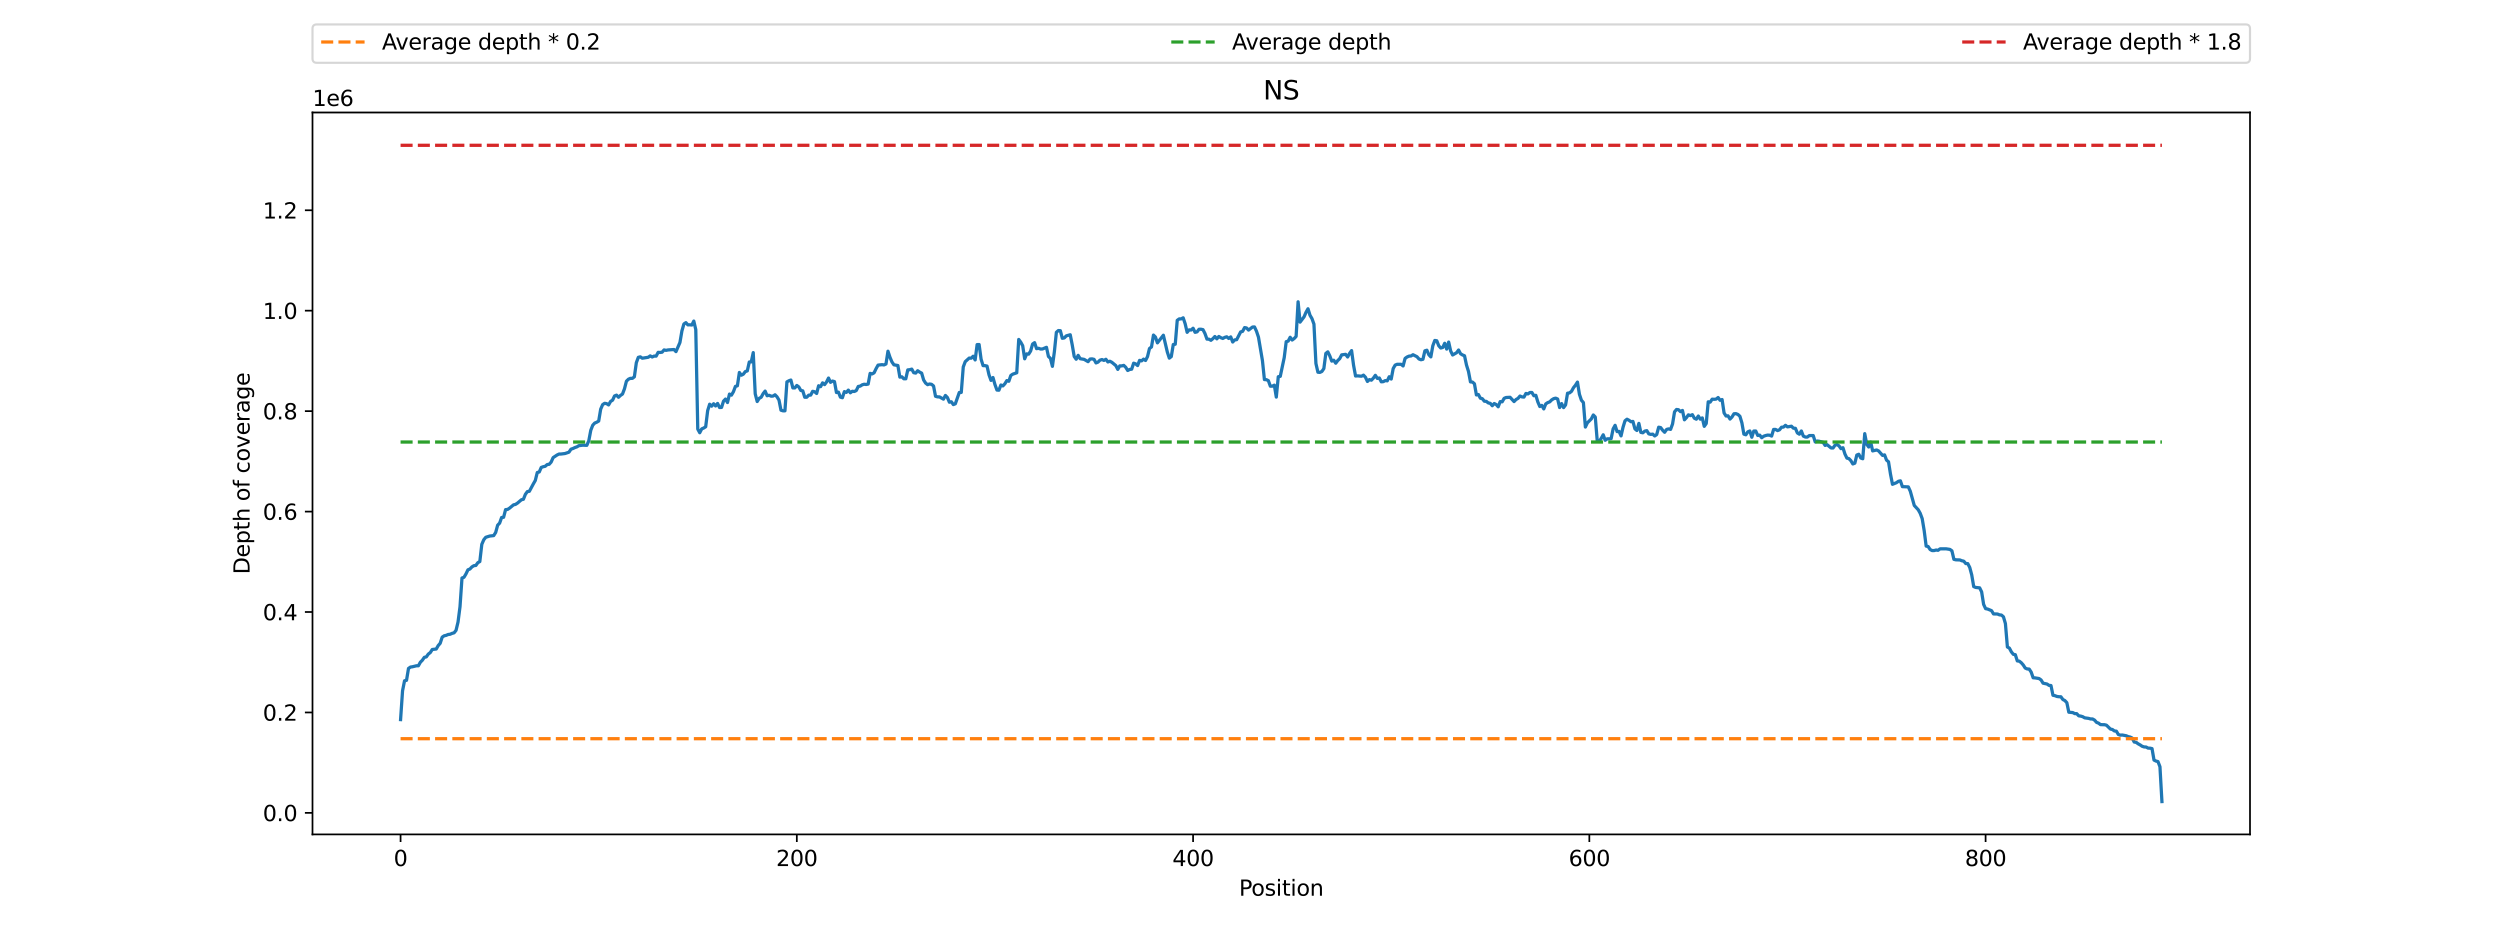<?xml version="1.0" encoding="utf-8" standalone="no"?>
<!DOCTYPE svg PUBLIC "-//W3C//DTD SVG 1.1//EN"
  "http://www.w3.org/Graphics/SVG/1.1/DTD/svg11.dtd">
<svg xmlns:xlink="http://www.w3.org/1999/xlink" width="1152pt" height="432pt" viewBox="0 0 1152 432" xmlns="http://www.w3.org/2000/svg" version="1.1">
 <defs>
  <style type="text/css">*{stroke-linejoin: round; stroke-linecap: butt}</style>
 </defs>
 <g id="figure_1">
  <g id="patch_1">
   <path d="M 0 432 
L 1152 432 
L 1152 0 
L 0 0 
z
" style="fill: #ffffff"/>
  </g>
  <g id="axes_1">
   <g id="patch_2">
    <path d="M 144 384.48 
L 1036.8 384.48 
L 1036.8 51.84 
L 144 51.84 
z
" style="fill: #ffffff"/>
   </g>
   <g id="matplotlib.axis_1">
    <g id="xtick_1">
     <g id="line2d_1">
      <defs>
       <path id="mb77f6db422" d="M 0 0 
L 0 3.5 
" style="stroke: #000000; stroke-width: 0.8"/>
      </defs>
      <g>
       <use xlink:href="#mb77f6db422" x="184.582" y="384.48" style="stroke: #000000; stroke-width: 0.8"/>
      </g>
     </g>
     <g id="text_1">
      <!-- 0 -->
      <g transform="translate(181.401 399.078)scale(0.1 -0.1)">
       <defs>
        <path id="DejaVuSans-30" d="M 2034 4250 
Q 1547 4250 1301 3770 
Q 1056 3291 1056 2328 
Q 1056 1369 1301 889 
Q 1547 409 2034 409 
Q 2525 409 2770 889 
Q 3016 1369 3016 2328 
Q 3016 3291 2770 3770 
Q 2525 4250 2034 4250 
z
M 2034 4750 
Q 2819 4750 3233 4129 
Q 3647 3509 3647 2328 
Q 3647 1150 3233 529 
Q 2819 -91 2034 -91 
Q 1250 -91 836 529 
Q 422 1150 422 2328 
Q 422 3509 836 4129 
Q 1250 4750 2034 4750 
z
" transform="scale(0.016)"/>
       </defs>
       <use xlink:href="#DejaVuSans-30"/>
      </g>
     </g>
    </g>
    <g id="xtick_2">
     <g id="line2d_2">
      <g>
       <use xlink:href="#mb77f6db422" x="367.177" y="384.48" style="stroke: #000000; stroke-width: 0.8"/>
      </g>
     </g>
     <g id="text_2">
      <!-- 200 -->
      <g transform="translate(357.633 399.078)scale(0.1 -0.1)">
       <defs>
        <path id="DejaVuSans-32" d="M 1228 531 
L 3431 531 
L 3431 0 
L 469 0 
L 469 531 
Q 828 903 1448 1529 
Q 2069 2156 2228 2338 
Q 2531 2678 2651 2914 
Q 2772 3150 2772 3378 
Q 2772 3750 2511 3984 
Q 2250 4219 1831 4219 
Q 1534 4219 1204 4116 
Q 875 4013 500 3803 
L 500 4441 
Q 881 4594 1212 4672 
Q 1544 4750 1819 4750 
Q 2544 4750 2975 4387 
Q 3406 4025 3406 3419 
Q 3406 3131 3298 2873 
Q 3191 2616 2906 2266 
Q 2828 2175 2409 1742 
Q 1991 1309 1228 531 
z
" transform="scale(0.016)"/>
       </defs>
       <use xlink:href="#DejaVuSans-32"/>
       <use xlink:href="#DejaVuSans-30" x="63.623"/>
       <use xlink:href="#DejaVuSans-30" x="127.246"/>
      </g>
     </g>
    </g>
    <g id="xtick_3">
     <g id="line2d_3">
      <g>
       <use xlink:href="#mb77f6db422" x="549.773" y="384.48" style="stroke: #000000; stroke-width: 0.8"/>
      </g>
     </g>
     <g id="text_3">
      <!-- 400 -->
      <g transform="translate(540.229 399.078)scale(0.1 -0.1)">
       <defs>
        <path id="DejaVuSans-34" d="M 2419 4116 
L 825 1625 
L 2419 1625 
L 2419 4116 
z
M 2253 4666 
L 3047 4666 
L 3047 1625 
L 3713 1625 
L 3713 1100 
L 3047 1100 
L 3047 0 
L 2419 0 
L 2419 1100 
L 313 1100 
L 313 1709 
L 2253 4666 
z
" transform="scale(0.016)"/>
       </defs>
       <use xlink:href="#DejaVuSans-34"/>
       <use xlink:href="#DejaVuSans-30" x="63.623"/>
       <use xlink:href="#DejaVuSans-30" x="127.246"/>
      </g>
     </g>
    </g>
    <g id="xtick_4">
     <g id="line2d_4">
      <g>
       <use xlink:href="#mb77f6db422" x="732.368" y="384.48" style="stroke: #000000; stroke-width: 0.8"/>
      </g>
     </g>
     <g id="text_4">
      <!-- 600 -->
      <g transform="translate(722.824 399.078)scale(0.1 -0.1)">
       <defs>
        <path id="DejaVuSans-36" d="M 2113 2584 
Q 1688 2584 1439 2293 
Q 1191 2003 1191 1497 
Q 1191 994 1439 701 
Q 1688 409 2113 409 
Q 2538 409 2786 701 
Q 3034 994 3034 1497 
Q 3034 2003 2786 2293 
Q 2538 2584 2113 2584 
z
M 3366 4563 
L 3366 3988 
Q 3128 4100 2886 4159 
Q 2644 4219 2406 4219 
Q 1781 4219 1451 3797 
Q 1122 3375 1075 2522 
Q 1259 2794 1537 2939 
Q 1816 3084 2150 3084 
Q 2853 3084 3261 2657 
Q 3669 2231 3669 1497 
Q 3669 778 3244 343 
Q 2819 -91 2113 -91 
Q 1303 -91 875 529 
Q 447 1150 447 2328 
Q 447 3434 972 4092 
Q 1497 4750 2381 4750 
Q 2619 4750 2861 4703 
Q 3103 4656 3366 4563 
z
" transform="scale(0.016)"/>
       </defs>
       <use xlink:href="#DejaVuSans-36"/>
       <use xlink:href="#DejaVuSans-30" x="63.623"/>
       <use xlink:href="#DejaVuSans-30" x="127.246"/>
      </g>
     </g>
    </g>
    <g id="xtick_5">
     <g id="line2d_5">
      <g>
       <use xlink:href="#mb77f6db422" x="914.963" y="384.48" style="stroke: #000000; stroke-width: 0.8"/>
      </g>
     </g>
     <g id="text_5">
      <!-- 800 -->
      <g transform="translate(905.419 399.078)scale(0.1 -0.1)">
       <defs>
        <path id="DejaVuSans-38" d="M 2034 2216 
Q 1584 2216 1326 1975 
Q 1069 1734 1069 1313 
Q 1069 891 1326 650 
Q 1584 409 2034 409 
Q 2484 409 2743 651 
Q 3003 894 3003 1313 
Q 3003 1734 2745 1975 
Q 2488 2216 2034 2216 
z
M 1403 2484 
Q 997 2584 770 2862 
Q 544 3141 544 3541 
Q 544 4100 942 4425 
Q 1341 4750 2034 4750 
Q 2731 4750 3128 4425 
Q 3525 4100 3525 3541 
Q 3525 3141 3298 2862 
Q 3072 2584 2669 2484 
Q 3125 2378 3379 2068 
Q 3634 1759 3634 1313 
Q 3634 634 3220 271 
Q 2806 -91 2034 -91 
Q 1263 -91 848 271 
Q 434 634 434 1313 
Q 434 1759 690 2068 
Q 947 2378 1403 2484 
z
M 1172 3481 
Q 1172 3119 1398 2916 
Q 1625 2713 2034 2713 
Q 2441 2713 2670 2916 
Q 2900 3119 2900 3481 
Q 2900 3844 2670 4047 
Q 2441 4250 2034 4250 
Q 1625 4250 1398 4047 
Q 1172 3844 1172 3481 
z
" transform="scale(0.016)"/>
       </defs>
       <use xlink:href="#DejaVuSans-38"/>
       <use xlink:href="#DejaVuSans-30" x="63.623"/>
       <use xlink:href="#DejaVuSans-30" x="127.246"/>
      </g>
     </g>
    </g>
    <g id="text_6">
     <!-- Position -->
     <g transform="translate(570.936 412.757)scale(0.1 -0.1)">
      <defs>
       <path id="DejaVuSans-50" d="M 1259 4147 
L 1259 2394 
L 2053 2394 
Q 2494 2394 2734 2622 
Q 2975 2850 2975 3272 
Q 2975 3691 2734 3919 
Q 2494 4147 2053 4147 
L 1259 4147 
z
M 628 4666 
L 2053 4666 
Q 2838 4666 3239 4311 
Q 3641 3956 3641 3272 
Q 3641 2581 3239 2228 
Q 2838 1875 2053 1875 
L 1259 1875 
L 1259 0 
L 628 0 
L 628 4666 
z
" transform="scale(0.016)"/>
       <path id="DejaVuSans-6f" d="M 1959 3097 
Q 1497 3097 1228 2736 
Q 959 2375 959 1747 
Q 959 1119 1226 758 
Q 1494 397 1959 397 
Q 2419 397 2687 759 
Q 2956 1122 2956 1747 
Q 2956 2369 2687 2733 
Q 2419 3097 1959 3097 
z
M 1959 3584 
Q 2709 3584 3137 3096 
Q 3566 2609 3566 1747 
Q 3566 888 3137 398 
Q 2709 -91 1959 -91 
Q 1206 -91 779 398 
Q 353 888 353 1747 
Q 353 2609 779 3096 
Q 1206 3584 1959 3584 
z
" transform="scale(0.016)"/>
       <path id="DejaVuSans-73" d="M 2834 3397 
L 2834 2853 
Q 2591 2978 2328 3040 
Q 2066 3103 1784 3103 
Q 1356 3103 1142 2972 
Q 928 2841 928 2578 
Q 928 2378 1081 2264 
Q 1234 2150 1697 2047 
L 1894 2003 
Q 2506 1872 2764 1633 
Q 3022 1394 3022 966 
Q 3022 478 2636 193 
Q 2250 -91 1575 -91 
Q 1294 -91 989 -36 
Q 684 19 347 128 
L 347 722 
Q 666 556 975 473 
Q 1284 391 1588 391 
Q 1994 391 2212 530 
Q 2431 669 2431 922 
Q 2431 1156 2273 1281 
Q 2116 1406 1581 1522 
L 1381 1569 
Q 847 1681 609 1914 
Q 372 2147 372 2553 
Q 372 3047 722 3315 
Q 1072 3584 1716 3584 
Q 2034 3584 2315 3537 
Q 2597 3491 2834 3397 
z
" transform="scale(0.016)"/>
       <path id="DejaVuSans-69" d="M 603 3500 
L 1178 3500 
L 1178 0 
L 603 0 
L 603 3500 
z
M 603 4863 
L 1178 4863 
L 1178 4134 
L 603 4134 
L 603 4863 
z
" transform="scale(0.016)"/>
       <path id="DejaVuSans-74" d="M 1172 4494 
L 1172 3500 
L 2356 3500 
L 2356 3053 
L 1172 3053 
L 1172 1153 
Q 1172 725 1289 603 
Q 1406 481 1766 481 
L 2356 481 
L 2356 0 
L 1766 0 
Q 1100 0 847 248 
Q 594 497 594 1153 
L 594 3053 
L 172 3053 
L 172 3500 
L 594 3500 
L 594 4494 
L 1172 4494 
z
" transform="scale(0.016)"/>
       <path id="DejaVuSans-6e" d="M 3513 2113 
L 3513 0 
L 2938 0 
L 2938 2094 
Q 2938 2591 2744 2837 
Q 2550 3084 2163 3084 
Q 1697 3084 1428 2787 
Q 1159 2491 1159 1978 
L 1159 0 
L 581 0 
L 581 3500 
L 1159 3500 
L 1159 2956 
Q 1366 3272 1645 3428 
Q 1925 3584 2291 3584 
Q 2894 3584 3203 3211 
Q 3513 2838 3513 2113 
z
" transform="scale(0.016)"/>
      </defs>
      <use xlink:href="#DejaVuSans-50"/>
      <use xlink:href="#DejaVuSans-6f" x="56.678"/>
      <use xlink:href="#DejaVuSans-73" x="117.859"/>
      <use xlink:href="#DejaVuSans-69" x="169.959"/>
      <use xlink:href="#DejaVuSans-74" x="197.742"/>
      <use xlink:href="#DejaVuSans-69" x="236.951"/>
      <use xlink:href="#DejaVuSans-6f" x="264.734"/>
      <use xlink:href="#DejaVuSans-6e" x="325.916"/>
     </g>
    </g>
   </g>
   <g id="matplotlib.axis_2">
    <g id="ytick_1">
     <g id="line2d_6">
      <defs>
       <path id="m2884c5efec" d="M 0 0 
L -3.5 0 
" style="stroke: #000000; stroke-width: 0.8"/>
      </defs>
      <g>
       <use xlink:href="#m2884c5efec" x="144" y="374.574" style="stroke: #000000; stroke-width: 0.8"/>
      </g>
     </g>
     <g id="text_7">
      <!-- 0.0 -->
      <g transform="translate(121.097 378.374)scale(0.1 -0.1)">
       <defs>
        <path id="DejaVuSans-2e" d="M 684 794 
L 1344 794 
L 1344 0 
L 684 0 
L 684 794 
z
" transform="scale(0.016)"/>
       </defs>
       <use xlink:href="#DejaVuSans-30"/>
       <use xlink:href="#DejaVuSans-2e" x="63.623"/>
       <use xlink:href="#DejaVuSans-30" x="95.41"/>
      </g>
     </g>
    </g>
    <g id="ytick_2">
     <g id="line2d_7">
      <g>
       <use xlink:href="#m2884c5efec" x="144" y="328.294" style="stroke: #000000; stroke-width: 0.8"/>
      </g>
     </g>
     <g id="text_8">
      <!-- 0.2 -->
      <g transform="translate(121.097 332.093)scale(0.1 -0.1)">
       <use xlink:href="#DejaVuSans-30"/>
       <use xlink:href="#DejaVuSans-2e" x="63.623"/>
       <use xlink:href="#DejaVuSans-32" x="95.41"/>
      </g>
     </g>
    </g>
    <g id="ytick_3">
     <g id="line2d_8">
      <g>
       <use xlink:href="#m2884c5efec" x="144" y="282.013" style="stroke: #000000; stroke-width: 0.8"/>
      </g>
     </g>
     <g id="text_9">
      <!-- 0.4 -->
      <g transform="translate(121.097 285.812)scale(0.1 -0.1)">
       <use xlink:href="#DejaVuSans-30"/>
       <use xlink:href="#DejaVuSans-2e" x="63.623"/>
       <use xlink:href="#DejaVuSans-34" x="95.41"/>
      </g>
     </g>
    </g>
    <g id="ytick_4">
     <g id="line2d_9">
      <g>
       <use xlink:href="#m2884c5efec" x="144" y="235.732" style="stroke: #000000; stroke-width: 0.8"/>
      </g>
     </g>
     <g id="text_10">
      <!-- 0.6 -->
      <g transform="translate(121.097 239.531)scale(0.1 -0.1)">
       <use xlink:href="#DejaVuSans-30"/>
       <use xlink:href="#DejaVuSans-2e" x="63.623"/>
       <use xlink:href="#DejaVuSans-36" x="95.41"/>
      </g>
     </g>
    </g>
    <g id="ytick_5">
     <g id="line2d_10">
      <g>
       <use xlink:href="#m2884c5efec" x="144" y="189.451" style="stroke: #000000; stroke-width: 0.8"/>
      </g>
     </g>
     <g id="text_11">
      <!-- 0.8 -->
      <g transform="translate(121.097 193.251)scale(0.1 -0.1)">
       <use xlink:href="#DejaVuSans-30"/>
       <use xlink:href="#DejaVuSans-2e" x="63.623"/>
       <use xlink:href="#DejaVuSans-38" x="95.41"/>
      </g>
     </g>
    </g>
    <g id="ytick_6">
     <g id="line2d_11">
      <g>
       <use xlink:href="#m2884c5efec" x="144" y="143.171" style="stroke: #000000; stroke-width: 0.8"/>
      </g>
     </g>
     <g id="text_12">
      <!-- 1.0 -->
      <g transform="translate(121.097 146.97)scale(0.1 -0.1)">
       <defs>
        <path id="DejaVuSans-31" d="M 794 531 
L 1825 531 
L 1825 4091 
L 703 3866 
L 703 4441 
L 1819 4666 
L 2450 4666 
L 2450 531 
L 3481 531 
L 3481 0 
L 794 0 
L 794 531 
z
" transform="scale(0.016)"/>
       </defs>
       <use xlink:href="#DejaVuSans-31"/>
       <use xlink:href="#DejaVuSans-2e" x="63.623"/>
       <use xlink:href="#DejaVuSans-30" x="95.41"/>
      </g>
     </g>
    </g>
    <g id="ytick_7">
     <g id="line2d_12">
      <g>
       <use xlink:href="#m2884c5efec" x="144" y="96.89" style="stroke: #000000; stroke-width: 0.8"/>
      </g>
     </g>
     <g id="text_13">
      <!-- 1.2 -->
      <g transform="translate(121.097 100.689)scale(0.1 -0.1)">
       <use xlink:href="#DejaVuSans-31"/>
       <use xlink:href="#DejaVuSans-2e" x="63.623"/>
       <use xlink:href="#DejaVuSans-32" x="95.41"/>
      </g>
     </g>
    </g>
    <g id="text_14">
     <!-- Depth of coverage -->
     <g transform="translate(115.017 264.602)rotate(-90)scale(0.1 -0.1)">
      <defs>
       <path id="DejaVuSans-44" d="M 1259 4147 
L 1259 519 
L 2022 519 
Q 2988 519 3436 956 
Q 3884 1394 3884 2338 
Q 3884 3275 3436 3711 
Q 2988 4147 2022 4147 
L 1259 4147 
z
M 628 4666 
L 1925 4666 
Q 3281 4666 3915 4102 
Q 4550 3538 4550 2338 
Q 4550 1131 3912 565 
Q 3275 0 1925 0 
L 628 0 
L 628 4666 
z
" transform="scale(0.016)"/>
       <path id="DejaVuSans-65" d="M 3597 1894 
L 3597 1613 
L 953 1613 
Q 991 1019 1311 708 
Q 1631 397 2203 397 
Q 2534 397 2845 478 
Q 3156 559 3463 722 
L 3463 178 
Q 3153 47 2828 -22 
Q 2503 -91 2169 -91 
Q 1331 -91 842 396 
Q 353 884 353 1716 
Q 353 2575 817 3079 
Q 1281 3584 2069 3584 
Q 2775 3584 3186 3129 
Q 3597 2675 3597 1894 
z
M 3022 2063 
Q 3016 2534 2758 2815 
Q 2500 3097 2075 3097 
Q 1594 3097 1305 2825 
Q 1016 2553 972 2059 
L 3022 2063 
z
" transform="scale(0.016)"/>
       <path id="DejaVuSans-70" d="M 1159 525 
L 1159 -1331 
L 581 -1331 
L 581 3500 
L 1159 3500 
L 1159 2969 
Q 1341 3281 1617 3432 
Q 1894 3584 2278 3584 
Q 2916 3584 3314 3078 
Q 3713 2572 3713 1747 
Q 3713 922 3314 415 
Q 2916 -91 2278 -91 
Q 1894 -91 1617 61 
Q 1341 213 1159 525 
z
M 3116 1747 
Q 3116 2381 2855 2742 
Q 2594 3103 2138 3103 
Q 1681 3103 1420 2742 
Q 1159 2381 1159 1747 
Q 1159 1113 1420 752 
Q 1681 391 2138 391 
Q 2594 391 2855 752 
Q 3116 1113 3116 1747 
z
" transform="scale(0.016)"/>
       <path id="DejaVuSans-68" d="M 3513 2113 
L 3513 0 
L 2938 0 
L 2938 2094 
Q 2938 2591 2744 2837 
Q 2550 3084 2163 3084 
Q 1697 3084 1428 2787 
Q 1159 2491 1159 1978 
L 1159 0 
L 581 0 
L 581 4863 
L 1159 4863 
L 1159 2956 
Q 1366 3272 1645 3428 
Q 1925 3584 2291 3584 
Q 2894 3584 3203 3211 
Q 3513 2838 3513 2113 
z
" transform="scale(0.016)"/>
       <path id="DejaVuSans-20" transform="scale(0.016)"/>
       <path id="DejaVuSans-66" d="M 2375 4863 
L 2375 4384 
L 1825 4384 
Q 1516 4384 1395 4259 
Q 1275 4134 1275 3809 
L 1275 3500 
L 2222 3500 
L 2222 3053 
L 1275 3053 
L 1275 0 
L 697 0 
L 697 3053 
L 147 3053 
L 147 3500 
L 697 3500 
L 697 3744 
Q 697 4328 969 4595 
Q 1241 4863 1831 4863 
L 2375 4863 
z
" transform="scale(0.016)"/>
       <path id="DejaVuSans-63" d="M 3122 3366 
L 3122 2828 
Q 2878 2963 2633 3030 
Q 2388 3097 2138 3097 
Q 1578 3097 1268 2742 
Q 959 2388 959 1747 
Q 959 1106 1268 751 
Q 1578 397 2138 397 
Q 2388 397 2633 464 
Q 2878 531 3122 666 
L 3122 134 
Q 2881 22 2623 -34 
Q 2366 -91 2075 -91 
Q 1284 -91 818 406 
Q 353 903 353 1747 
Q 353 2603 823 3093 
Q 1294 3584 2113 3584 
Q 2378 3584 2631 3529 
Q 2884 3475 3122 3366 
z
" transform="scale(0.016)"/>
       <path id="DejaVuSans-76" d="M 191 3500 
L 800 3500 
L 1894 563 
L 2988 3500 
L 3597 3500 
L 2284 0 
L 1503 0 
L 191 3500 
z
" transform="scale(0.016)"/>
       <path id="DejaVuSans-72" d="M 2631 2963 
Q 2534 3019 2420 3045 
Q 2306 3072 2169 3072 
Q 1681 3072 1420 2755 
Q 1159 2438 1159 1844 
L 1159 0 
L 581 0 
L 581 3500 
L 1159 3500 
L 1159 2956 
Q 1341 3275 1631 3429 
Q 1922 3584 2338 3584 
Q 2397 3584 2469 3576 
Q 2541 3569 2628 3553 
L 2631 2963 
z
" transform="scale(0.016)"/>
       <path id="DejaVuSans-61" d="M 2194 1759 
Q 1497 1759 1228 1600 
Q 959 1441 959 1056 
Q 959 750 1161 570 
Q 1363 391 1709 391 
Q 2188 391 2477 730 
Q 2766 1069 2766 1631 
L 2766 1759 
L 2194 1759 
z
M 3341 1997 
L 3341 0 
L 2766 0 
L 2766 531 
Q 2569 213 2275 61 
Q 1981 -91 1556 -91 
Q 1019 -91 701 211 
Q 384 513 384 1019 
Q 384 1609 779 1909 
Q 1175 2209 1959 2209 
L 2766 2209 
L 2766 2266 
Q 2766 2663 2505 2880 
Q 2244 3097 1772 3097 
Q 1472 3097 1187 3025 
Q 903 2953 641 2809 
L 641 3341 
Q 956 3463 1253 3523 
Q 1550 3584 1831 3584 
Q 2591 3584 2966 3190 
Q 3341 2797 3341 1997 
z
" transform="scale(0.016)"/>
       <path id="DejaVuSans-67" d="M 2906 1791 
Q 2906 2416 2648 2759 
Q 2391 3103 1925 3103 
Q 1463 3103 1205 2759 
Q 947 2416 947 1791 
Q 947 1169 1205 825 
Q 1463 481 1925 481 
Q 2391 481 2648 825 
Q 2906 1169 2906 1791 
z
M 3481 434 
Q 3481 -459 3084 -895 
Q 2688 -1331 1869 -1331 
Q 1566 -1331 1297 -1286 
Q 1028 -1241 775 -1147 
L 775 -588 
Q 1028 -725 1275 -790 
Q 1522 -856 1778 -856 
Q 2344 -856 2625 -561 
Q 2906 -266 2906 331 
L 2906 616 
Q 2728 306 2450 153 
Q 2172 0 1784 0 
Q 1141 0 747 490 
Q 353 981 353 1791 
Q 353 2603 747 3093 
Q 1141 3584 1784 3584 
Q 2172 3584 2450 3431 
Q 2728 3278 2906 2969 
L 2906 3500 
L 3481 3500 
L 3481 434 
z
" transform="scale(0.016)"/>
      </defs>
      <use xlink:href="#DejaVuSans-44"/>
      <use xlink:href="#DejaVuSans-65" x="77.002"/>
      <use xlink:href="#DejaVuSans-70" x="138.525"/>
      <use xlink:href="#DejaVuSans-74" x="202.002"/>
      <use xlink:href="#DejaVuSans-68" x="241.211"/>
      <use xlink:href="#DejaVuSans-20" x="304.59"/>
      <use xlink:href="#DejaVuSans-6f" x="336.377"/>
      <use xlink:href="#DejaVuSans-66" x="397.559"/>
      <use xlink:href="#DejaVuSans-20" x="432.764"/>
      <use xlink:href="#DejaVuSans-63" x="464.551"/>
      <use xlink:href="#DejaVuSans-6f" x="519.531"/>
      <use xlink:href="#DejaVuSans-76" x="580.713"/>
      <use xlink:href="#DejaVuSans-65" x="639.893"/>
      <use xlink:href="#DejaVuSans-72" x="701.416"/>
      <use xlink:href="#DejaVuSans-61" x="742.529"/>
      <use xlink:href="#DejaVuSans-67" x="803.809"/>
      <use xlink:href="#DejaVuSans-65" x="867.285"/>
     </g>
    </g>
    <g id="text_15">
     <!-- 1e6 -->
     <g transform="translate(144 48.84)scale(0.1 -0.1)">
      <use xlink:href="#DejaVuSans-31"/>
      <use xlink:href="#DejaVuSans-65" x="63.623"/>
      <use xlink:href="#DejaVuSans-36" x="125.146"/>
     </g>
    </g>
   </g>
   <g id="line2d_13">
    <path d="M 184.582 331.588 
L 185.495 318.319 
L 186.408 313.712 
L 187.321 313.493 
L 188.234 308.03 
L 189.147 307.38 
L 190.06 307.245 
L 191.886 306.795 
L 192.799 306.776 
L 193.712 305.147 
L 194.625 304.226 
L 195.538 302.897 
L 196.451 302.686 
L 197.363 301.403 
L 198.276 300.705 
L 199.189 299.286 
L 201.015 299.066 
L 201.928 297.485 
L 202.841 296.429 
L 203.754 293.606 
L 204.667 292.983 
L 205.58 292.776 
L 206.493 292.376 
L 207.406 292.264 
L 208.319 291.853 
L 209.232 291.608 
L 210.145 290.447 
L 211.058 286.636 
L 211.971 279.559 
L 212.884 266.346 
L 213.797 266.022 
L 214.71 264.48 
L 215.623 262.573 
L 216.536 262.207 
L 217.449 261.241 
L 218.362 260.668 
L 219.275 260.556 
L 220.188 259.277 
L 221.101 258.767 
L 222.014 250.831 
L 222.927 248.718 
L 223.84 247.585 
L 225.666 247.006 
L 227.492 246.802 
L 228.405 245.361 
L 229.318 242.001 
L 230.231 241.05 
L 231.144 238.461 
L 232.057 238.363 
L 232.97 234.829 
L 233.883 234.747 
L 234.796 234.159 
L 236.621 232.641 
L 237.534 232.426 
L 238.447 231.839 
L 240.273 230.285 
L 241.186 230.064 
L 242.099 227.777 
L 243.012 226.527 
L 243.925 226.396 
L 245.751 222.997 
L 246.664 221.399 
L 247.577 217.735 
L 248.49 217.486 
L 249.403 215.394 
L 250.316 215.064 
L 251.229 214.868 
L 252.142 214.065 
L 253.055 213.951 
L 253.968 212.929 
L 254.881 210.872 
L 256.707 209.657 
L 257.62 209.221 
L 258.533 209.213 
L 260.359 208.984 
L 262.185 208.359 
L 263.098 206.984 
L 264.011 206.674 
L 264.924 206.228 
L 265.837 205.919 
L 266.75 205.36 
L 268.576 205.139 
L 270.402 205.21 
L 271.315 203.12 
L 272.228 198.278 
L 273.141 195.932 
L 274.054 194.943 
L 274.967 194.561 
L 275.879 194.019 
L 276.792 188.554 
L 277.705 186.441 
L 278.618 185.846 
L 279.531 185.996 
L 280.444 186.591 
L 281.357 184.966 
L 282.27 184.412 
L 283.183 182.454 
L 284.096 182.083 
L 285.009 183.058 
L 285.922 182.205 
L 286.835 181.587 
L 287.748 179.182 
L 288.661 175.649 
L 289.574 174.753 
L 290.487 174.336 
L 291.4 174.356 
L 292.313 173.64 
L 293.226 167.118 
L 294.139 164.66 
L 295.052 164.432 
L 295.965 165.066 
L 298.704 164.631 
L 299.617 163.991 
L 300.53 164.497 
L 301.443 164.077 
L 302.356 164.101 
L 303.269 162.366 
L 304.182 162.412 
L 305.095 162.288 
L 306.008 161.24 
L 306.921 161.448 
L 307.834 161.249 
L 310.573 161.06 
L 311.486 162.031 
L 313.312 157.833 
L 314.225 152.484 
L 315.137 149.294 
L 316.05 148.674 
L 316.963 149.696 
L 317.876 149.664 
L 318.789 149.769 
L 319.702 147.951 
L 320.615 151.873 
L 321.528 197.725 
L 322.441 199.407 
L 323.354 197.622 
L 324.267 197.236 
L 325.18 196.645 
L 326.093 189.214 
L 327.006 186.256 
L 327.919 187.164 
L 328.832 186.051 
L 329.745 187.07 
L 330.658 185.905 
L 331.571 187.786 
L 332.484 187.732 
L 333.397 184.845 
L 334.31 183.888 
L 335.223 185.483 
L 336.136 181.6 
L 337.049 182.084 
L 337.962 180.502 
L 338.875 178.057 
L 339.788 177.769 
L 340.701 171.638 
L 341.614 172.895 
L 342.527 172.421 
L 343.44 171.216 
L 344.353 170.911 
L 345.266 166.813 
L 346.179 166.753 
L 347.092 162.488 
L 348.005 181.463 
L 348.918 185.021 
L 349.831 183.556 
L 350.744 183.059 
L 351.657 181.392 
L 352.57 180.218 
L 353.483 182.365 
L 354.396 182.138 
L 355.308 182.556 
L 356.221 182.507 
L 357.134 181.922 
L 358.047 182.851 
L 358.96 184.369 
L 359.873 189.014 
L 360.786 189.305 
L 361.699 189.299 
L 362.612 175.977 
L 363.525 175.455 
L 364.438 175.122 
L 365.351 178.744 
L 366.264 178.747 
L 367.177 177.622 
L 368.09 178.315 
L 369.003 179.914 
L 369.916 180.106 
L 370.829 183.046 
L 371.742 183.043 
L 372.655 182.099 
L 373.568 182.049 
L 374.481 180.314 
L 375.394 180.523 
L 376.307 181.31 
L 377.22 177.758 
L 378.133 178.166 
L 379.046 176.426 
L 379.959 177.237 
L 380.872 176.008 
L 381.785 174.201 
L 382.698 176.18 
L 383.611 175.59 
L 384.524 175.85 
L 385.437 180.868 
L 386.35 180.711 
L 387.263 183.001 
L 388.176 183.268 
L 389.089 180.46 
L 390.002 180.818 
L 390.915 179.766 
L 391.828 180.997 
L 392.741 180.302 
L 393.654 180.404 
L 394.566 179.971 
L 395.479 178.086 
L 396.392 177.918 
L 397.305 177.323 
L 398.218 177.057 
L 399.131 177.17 
L 400.044 176.982 
L 400.957 172.051 
L 401.87 172.299 
L 402.783 171.79 
L 403.696 169.875 
L 404.609 168.249 
L 406.435 168.032 
L 407.348 168.169 
L 408.261 167.722 
L 409.174 161.839 
L 410.087 164.603 
L 411 166.77 
L 411.913 168.098 
L 413.739 168.431 
L 414.652 173.777 
L 415.565 173.631 
L 416.478 174.534 
L 417.391 174.553 
L 418.304 170.452 
L 419.217 170.362 
L 420.13 170.084 
L 421.043 171.732 
L 421.956 171.916 
L 422.869 170.835 
L 423.782 171.466 
L 424.695 171.944 
L 425.608 175.087 
L 426.521 176.528 
L 427.434 177.253 
L 428.347 176.945 
L 429.26 177.097 
L 430.173 177.847 
L 431.086 182.604 
L 431.999 182.875 
L 432.912 182.887 
L 434.737 183.928 
L 435.65 182.23 
L 436.563 183.179 
L 437.476 185.334 
L 438.389 185.138 
L 439.302 186.432 
L 440.215 186.063 
L 442.041 180.856 
L 442.954 180.823 
L 443.867 169.102 
L 444.78 166.652 
L 446.606 165 
L 447.519 165.059 
L 448.432 164.157 
L 449.345 165.859 
L 450.258 158.795 
L 451.171 158.757 
L 452.084 165.521 
L 452.997 168.472 
L 453.91 168.494 
L 454.823 168.696 
L 455.736 172.73 
L 456.649 175.281 
L 457.562 173.965 
L 458.475 177.197 
L 459.388 179.734 
L 460.301 179.802 
L 461.214 177.417 
L 462.127 177.828 
L 463.04 176.844 
L 463.953 175.369 
L 464.866 175.68 
L 465.779 173.017 
L 466.692 172.411 
L 468.518 171.777 
L 469.431 156.421 
L 470.344 157.653 
L 471.257 159.31 
L 472.17 165.334 
L 473.082 163.078 
L 473.995 163.194 
L 474.908 161.76 
L 475.821 158.524 
L 476.734 157.904 
L 477.647 160.662 
L 478.56 160.482 
L 479.473 160.831 
L 480.386 160.809 
L 482.212 160.042 
L 483.125 164.263 
L 484.038 165.136 
L 484.951 168.809 
L 485.864 162.001 
L 486.777 153.128 
L 487.69 152.327 
L 488.603 152.373 
L 489.516 155.888 
L 490.429 155.72 
L 491.342 154.771 
L 493.168 154.257 
L 494.081 158.925 
L 494.994 164.263 
L 495.907 165.531 
L 496.82 163.747 
L 497.733 165.289 
L 499.559 165.596 
L 501.385 166.654 
L 502.298 165.448 
L 503.211 165.377 
L 504.124 165.59 
L 505.037 167.236 
L 505.95 166.869 
L 506.863 165.966 
L 507.776 165.677 
L 508.689 166.075 
L 509.602 165.561 
L 510.515 166.79 
L 511.428 166.46 
L 512.34 166.944 
L 514.166 168.458 
L 515.079 170.216 
L 515.992 168.608 
L 516.905 168.608 
L 517.818 168.369 
L 518.731 169.244 
L 519.644 170.72 
L 520.557 170.251 
L 521.47 170.114 
L 522.383 167.355 
L 523.296 167.657 
L 524.209 168.447 
L 525.122 166.058 
L 526.035 166.292 
L 526.948 165.491 
L 527.861 166.109 
L 528.774 164.313 
L 529.687 160.573 
L 530.6 159.885 
L 531.513 154.405 
L 532.426 155.313 
L 533.339 157.988 
L 536.078 154.474 
L 537.904 162.226 
L 538.817 165.026 
L 539.73 164.305 
L 540.643 158.76 
L 541.556 158.62 
L 542.469 147.616 
L 543.382 146.945 
L 544.295 146.939 
L 545.208 146.45 
L 546.121 149.188 
L 547.034 153.129 
L 547.947 152.006 
L 548.86 152.076 
L 549.773 151.253 
L 550.686 153.128 
L 551.598 152.928 
L 552.511 151.729 
L 553.424 151.71 
L 554.337 151.908 
L 555.25 153.688 
L 556.163 156.26 
L 557.076 156.293 
L 557.989 156.812 
L 558.902 156.054 
L 559.815 155.065 
L 560.728 156.136 
L 561.641 155.052 
L 562.554 155.604 
L 563.467 155.959 
L 564.38 155.456 
L 565.293 155.198 
L 566.206 155.959 
L 567.119 155.242 
L 568.032 157.603 
L 568.945 156.629 
L 569.858 156.516 
L 571.684 152.958 
L 572.597 152.676 
L 573.51 150.957 
L 574.423 151.132 
L 575.336 152.103 
L 577.162 150.689 
L 578.075 150.664 
L 578.988 152.628 
L 579.901 155.364 
L 581.727 166.149 
L 582.64 174.902 
L 583.553 174.956 
L 584.466 175.406 
L 585.379 177.955 
L 586.292 177.943 
L 587.205 177.485 
L 588.118 182.98 
L 589.031 173.598 
L 589.944 173.414 
L 591.769 164.783 
L 592.682 157.441 
L 593.595 157.187 
L 594.508 155.417 
L 595.421 156.686 
L 596.334 156.006 
L 597.247 155.043 
L 598.16 139.074 
L 599.073 148.429 
L 600.899 146.019 
L 601.812 143.894 
L 602.725 142.282 
L 603.638 145.249 
L 604.551 146.801 
L 605.464 149.358 
L 606.377 167.494 
L 607.29 171.515 
L 608.203 171.603 
L 609.116 171.175 
L 610.029 169.839 
L 610.942 162.87 
L 611.855 162.131 
L 612.768 163.998 
L 613.681 166.4 
L 614.594 165.998 
L 615.507 167.363 
L 616.42 166.161 
L 617.333 165.27 
L 618.246 163.514 
L 620.072 163.28 
L 620.985 164.506 
L 621.898 162.835 
L 622.811 161.552 
L 623.724 168.322 
L 624.637 173.267 
L 625.55 173.194 
L 627.376 173.365 
L 628.289 172.869 
L 629.202 173.839 
L 630.114 175.775 
L 631.027 174.921 
L 631.94 175.187 
L 632.853 174.23 
L 633.766 172.948 
L 634.679 174.364 
L 635.592 174.178 
L 636.505 175.946 
L 637.418 175.865 
L 638.331 175.379 
L 639.244 175.487 
L 640.157 173.602 
L 641.07 174.662 
L 641.983 169.828 
L 642.896 168.23 
L 643.809 167.862 
L 645.635 167.865 
L 646.548 168.637 
L 647.461 165.153 
L 648.374 164.503 
L 649.287 164.104 
L 650.2 164.026 
L 651.113 163.457 
L 652.939 164.37 
L 653.852 165.412 
L 654.765 165.776 
L 655.678 165.561 
L 656.591 161.664 
L 657.504 161.376 
L 658.417 163.474 
L 659.33 164.455 
L 660.243 159.327 
L 661.156 156.881 
L 662.069 157.03 
L 662.982 159.328 
L 663.895 160.364 
L 664.808 160.119 
L 665.721 158.184 
L 666.634 160.863 
L 667.547 157.626 
L 668.46 161.711 
L 669.372 163.577 
L 671.198 162.528 
L 672.111 161.289 
L 673.024 163.002 
L 673.937 163.565 
L 674.85 163.938 
L 675.763 168.227 
L 676.676 171.162 
L 677.589 175.977 
L 678.502 176.043 
L 679.415 176.833 
L 680.328 181.983 
L 681.241 181.791 
L 682.154 183.484 
L 683.067 183.723 
L 683.98 184.873 
L 684.893 184.952 
L 685.806 185.671 
L 686.719 185.854 
L 687.632 186.951 
L 688.545 185.944 
L 689.458 186.419 
L 690.371 187.449 
L 691.284 185.067 
L 692.197 185.159 
L 693.11 183.548 
L 694.023 183.168 
L 695.849 183.076 
L 697.675 185.044 
L 698.588 184.099 
L 699.501 183.572 
L 700.414 182.497 
L 701.327 182.885 
L 702.24 182.982 
L 703.153 181.296 
L 704.066 181.526 
L 704.979 180.875 
L 705.892 180.857 
L 706.805 182.353 
L 707.718 182.171 
L 708.63 185.198 
L 709.543 187.331 
L 710.456 186.811 
L 711.369 188.426 
L 712.282 186.123 
L 713.195 185.518 
L 714.108 185.177 
L 715.021 184.272 
L 715.934 183.702 
L 716.847 183.464 
L 717.76 183.866 
L 718.673 187.795 
L 719.586 185.984 
L 720.499 187.819 
L 721.412 186.594 
L 722.325 181.188 
L 723.238 181.048 
L 724.151 180.315 
L 725.064 178.658 
L 725.977 177.501 
L 726.89 176.069 
L 727.803 181.703 
L 728.716 184.431 
L 729.629 185.492 
L 730.542 196.784 
L 731.455 194.849 
L 733.281 193.024 
L 734.194 191.225 
L 735.107 192.162 
L 736.02 203.329 
L 736.933 203.413 
L 737.846 201.996 
L 738.759 200.35 
L 739.672 202.879 
L 740.585 202.213 
L 741.498 202.228 
L 742.411 202.11 
L 743.324 197.634 
L 744.237 195.991 
L 745.15 198.873 
L 746.063 198.789 
L 746.976 200.858 
L 747.888 196.891 
L 748.801 193.912 
L 749.714 193.173 
L 750.627 193.653 
L 751.54 194.324 
L 752.453 194.199 
L 753.366 197.609 
L 754.279 198.37 
L 755.192 195.099 
L 756.105 199.241 
L 757.018 199.429 
L 757.931 198.651 
L 758.844 198.436 
L 759.757 199.915 
L 760.67 200.161 
L 761.583 200.054 
L 762.496 200.889 
L 763.409 200.238 
L 764.322 196.851 
L 765.235 197.033 
L 766.148 198.265 
L 767.061 199.191 
L 767.974 197.882 
L 768.887 197.632 
L 769.8 197.858 
L 770.713 195.355 
L 771.626 189.777 
L 772.539 188.692 
L 773.452 188.796 
L 774.365 189.682 
L 775.278 189.135 
L 776.191 193.445 
L 777.104 192.454 
L 778.017 191.157 
L 778.93 191.509 
L 779.843 191.083 
L 780.756 192.725 
L 781.669 193.163 
L 782.582 191.704 
L 783.495 193.154 
L 784.408 192.569 
L 785.321 196.456 
L 786.234 195.155 
L 787.146 185.16 
L 788.059 185.292 
L 788.972 183.939 
L 789.885 184.004 
L 790.798 183.908 
L 791.711 183.176 
L 792.624 184.457 
L 793.537 184.108 
L 794.45 190.28 
L 795.363 191.704 
L 796.276 191.615 
L 797.189 193.105 
L 798.102 192.142 
L 799.015 190.664 
L 799.928 190.606 
L 800.841 190.987 
L 801.754 191.824 
L 802.667 194.873 
L 803.58 200.04 
L 804.493 200.349 
L 805.406 198.976 
L 806.319 198.594 
L 807.232 201.48 
L 808.145 198.626 
L 809.058 198.614 
L 809.971 200.662 
L 810.884 200.509 
L 811.797 201.683 
L 812.71 201.016 
L 813.623 200.688 
L 814.536 200.491 
L 815.449 200.544 
L 816.362 200.947 
L 817.275 197.892 
L 818.188 197.891 
L 819.101 198.411 
L 820.014 198.049 
L 820.927 196.864 
L 821.84 196.794 
L 822.753 195.99 
L 823.666 196.707 
L 825.492 196.397 
L 826.404 197.304 
L 827.317 197.362 
L 828.23 199.509 
L 829.143 200.072 
L 830.056 198.59 
L 830.969 200.943 
L 831.882 201.379 
L 832.795 201.421 
L 833.708 200.72 
L 835.534 200.706 
L 836.447 203.629 
L 837.36 203.222 
L 838.273 203.34 
L 840.099 203.826 
L 841.012 205.24 
L 841.925 204.912 
L 843.751 206.418 
L 844.664 206.438 
L 845.577 205.143 
L 846.49 204.838 
L 847.403 205.456 
L 848.316 206.731 
L 849.229 206.31 
L 850.142 209.199 
L 851.055 211.098 
L 851.968 211.32 
L 852.881 212.274 
L 853.794 213.795 
L 854.707 213.422 
L 855.62 209.68 
L 856.533 209.323 
L 857.446 211.043 
L 858.359 211.397 
L 859.272 199.827 
L 860.185 204.705 
L 861.098 205.983 
L 862.011 203.725 
L 862.924 207.78 
L 864.75 207.348 
L 865.663 207.789 
L 867.488 209.849 
L 868.401 209.61 
L 869.314 212.022 
L 870.227 212.793 
L 871.14 218.496 
L 872.053 223.17 
L 873.879 222.423 
L 874.792 221.78 
L 875.705 221.566 
L 876.618 224.243 
L 879.357 224.357 
L 880.27 226.373 
L 882.096 232.92 
L 883.922 234.902 
L 884.835 236.539 
L 885.748 238.984 
L 886.661 244.504 
L 887.574 251.644 
L 888.487 251.835 
L 889.4 253.214 
L 890.313 253.702 
L 891.226 253.702 
L 892.139 253.453 
L 893.052 253.58 
L 893.965 252.917 
L 896.704 252.887 
L 898.53 253.17 
L 899.443 253.834 
L 900.356 257.739 
L 901.269 257.963 
L 903.095 258.022 
L 904.008 258.392 
L 904.921 258.597 
L 905.833 259.695 
L 906.746 259.708 
L 907.659 261.488 
L 908.572 264.917 
L 909.485 270.304 
L 910.398 270.697 
L 912.224 270.877 
L 913.137 272.741 
L 914.05 278.496 
L 914.963 280.461 
L 915.876 280.64 
L 917.702 281.39 
L 918.615 282.893 
L 920.441 282.938 
L 921.354 283.325 
L 922.267 283.422 
L 923.18 284.217 
L 924.093 287.335 
L 925.006 298.14 
L 925.919 298.642 
L 926.832 300.379 
L 927.745 301.516 
L 928.658 301.673 
L 929.571 304.55 
L 930.484 304.662 
L 931.397 305.381 
L 932.31 306.425 
L 933.223 307.85 
L 934.136 308.246 
L 935.049 308.307 
L 935.962 309.691 
L 936.875 312.317 
L 937.788 312.376 
L 939.614 312.678 
L 940.527 313.332 
L 941.44 314.804 
L 943.266 315.195 
L 944.179 315.814 
L 945.091 315.898 
L 946.004 320.376 
L 946.917 320.567 
L 947.83 320.925 
L 948.743 321.055 
L 949.656 321.064 
L 950.569 322.337 
L 951.482 322.818 
L 952.395 323.785 
L 953.308 328.182 
L 955.134 328.359 
L 956.047 328.836 
L 956.96 328.856 
L 957.873 329.853 
L 958.786 329.974 
L 959.699 330.246 
L 960.612 330.775 
L 962.438 331.033 
L 963.351 331.295 
L 964.264 331.309 
L 965.177 331.826 
L 966.09 332.873 
L 967.003 333.217 
L 967.916 333.911 
L 969.742 333.947 
L 970.655 334.172 
L 972.481 335.951 
L 973.394 336.155 
L 974.307 336.827 
L 975.22 336.921 
L 976.133 338.452 
L 977.046 338.752 
L 977.959 338.693 
L 979.785 339.043 
L 980.698 339.452 
L 981.611 339.641 
L 982.524 340.105 
L 983.437 341.922 
L 984.349 342.082 
L 985.262 342.754 
L 986.175 343.25 
L 987.088 343.879 
L 988.001 344.185 
L 988.914 344.23 
L 989.827 344.729 
L 990.74 344.757 
L 991.653 344.96 
L 992.566 350.24 
L 993.479 350.695 
L 994.392 350.934 
L 995.305 353.308 
L 996.218 369.36 
L 996.218 369.36 
" clip-path="url(#pa694c75ae1)" style="fill: none; stroke: #1f77b4; stroke-width: 1.5; stroke-linecap: square"/>
   </g>
   <g id="line2d_14">
    <path d="M 184.582 340.395 
L 996.218 340.395 
L 996.218 340.395 
" clip-path="url(#pa694c75ae1)" style="fill: none; stroke-dasharray: 5.55,2.4; stroke-dashoffset: 0; stroke: #ff7f0e; stroke-width: 1.5"/>
   </g>
   <g id="line2d_15">
    <path d="M 184.582 203.678 
L 996.218 203.678 
L 996.218 203.678 
" clip-path="url(#pa694c75ae1)" style="fill: none; stroke-dasharray: 5.55,2.4; stroke-dashoffset: 0; stroke: #2ca02c; stroke-width: 1.5"/>
   </g>
   <g id="line2d_16">
    <path d="M 184.582 66.96 
L 996.218 66.96 
L 996.218 66.96 
" clip-path="url(#pa694c75ae1)" style="fill: none; stroke-dasharray: 5.55,2.4; stroke-dashoffset: 0; stroke: #d62728; stroke-width: 1.5"/>
   </g>
   <g id="patch_3">
    <path d="M 144 384.48 
L 144 51.84 
" style="fill: none; stroke: #000000; stroke-width: 0.8; stroke-linejoin: miter; stroke-linecap: square"/>
   </g>
   <g id="patch_4">
    <path d="M 1036.8 384.48 
L 1036.8 51.84 
" style="fill: none; stroke: #000000; stroke-width: 0.8; stroke-linejoin: miter; stroke-linecap: square"/>
   </g>
   <g id="patch_5">
    <path d="M 144 384.48 
L 1036.8 384.48 
" style="fill: none; stroke: #000000; stroke-width: 0.8; stroke-linejoin: miter; stroke-linecap: square"/>
   </g>
   <g id="patch_6">
    <path d="M 144 51.84 
L 1036.8 51.84 
" style="fill: none; stroke: #000000; stroke-width: 0.8; stroke-linejoin: miter; stroke-linecap: square"/>
   </g>
   <g id="text_16">
    <!-- NS -->
    <g transform="translate(582.102 45.84)scale(0.12 -0.12)">
     <defs>
      <path id="DejaVuSans-4e" d="M 628 4666 
L 1478 4666 
L 3547 763 
L 3547 4666 
L 4159 4666 
L 4159 0 
L 3309 0 
L 1241 3903 
L 1241 0 
L 628 0 
L 628 4666 
z
" transform="scale(0.016)"/>
      <path id="DejaVuSans-53" d="M 3425 4513 
L 3425 3897 
Q 3066 4069 2747 4153 
Q 2428 4238 2131 4238 
Q 1616 4238 1336 4038 
Q 1056 3838 1056 3469 
Q 1056 3159 1242 3001 
Q 1428 2844 1947 2747 
L 2328 2669 
Q 3034 2534 3370 2195 
Q 3706 1856 3706 1288 
Q 3706 609 3251 259 
Q 2797 -91 1919 -91 
Q 1588 -91 1214 -16 
Q 841 59 441 206 
L 441 856 
Q 825 641 1194 531 
Q 1563 422 1919 422 
Q 2459 422 2753 634 
Q 3047 847 3047 1241 
Q 3047 1584 2836 1778 
Q 2625 1972 2144 2069 
L 1759 2144 
Q 1053 2284 737 2584 
Q 422 2884 422 3419 
Q 422 4038 858 4394 
Q 1294 4750 2059 4750 
Q 2388 4750 2728 4690 
Q 3069 4631 3425 4513 
z
" transform="scale(0.016)"/>
     </defs>
     <use xlink:href="#DejaVuSans-4e"/>
     <use xlink:href="#DejaVuSans-53" x="74.805"/>
    </g>
   </g>
   <g id="legend_1">
    <g id="patch_7">
     <path d="M 146 28.936 
L 1034.8 28.936 
Q 1036.8 28.936 1036.8 26.936 
L 1036.8 13.258 
Q 1036.8 11.258 1034.8 11.258 
L 146 11.258 
Q 144 11.258 144 13.258 
L 144 26.936 
Q 144 28.936 146 28.936 
z
" style="fill: #ffffff; opacity: 0.8; stroke: #cccccc; stroke-linejoin: miter"/>
    </g>
    <g id="line2d_17">
     <path d="M 148 19.356 
L 158 19.356 
L 168 19.356 
" style="fill: none; stroke-dasharray: 5.55,2.4; stroke-dashoffset: 0; stroke: #ff7f0e; stroke-width: 1.5"/>
    </g>
    <g id="text_17">
     <!-- Average depth * 0.2 -->
     <g transform="translate(176 22.856)scale(0.1 -0.1)">
      <defs>
       <path id="DejaVuSans-41" d="M 2188 4044 
L 1331 1722 
L 3047 1722 
L 2188 4044 
z
M 1831 4666 
L 2547 4666 
L 4325 0 
L 3669 0 
L 3244 1197 
L 1141 1197 
L 716 0 
L 50 0 
L 1831 4666 
z
" transform="scale(0.016)"/>
       <path id="DejaVuSans-64" d="M 2906 2969 
L 2906 4863 
L 3481 4863 
L 3481 0 
L 2906 0 
L 2906 525 
Q 2725 213 2448 61 
Q 2172 -91 1784 -91 
Q 1150 -91 751 415 
Q 353 922 353 1747 
Q 353 2572 751 3078 
Q 1150 3584 1784 3584 
Q 2172 3584 2448 3432 
Q 2725 3281 2906 2969 
z
M 947 1747 
Q 947 1113 1208 752 
Q 1469 391 1925 391 
Q 2381 391 2643 752 
Q 2906 1113 2906 1747 
Q 2906 2381 2643 2742 
Q 2381 3103 1925 3103 
Q 1469 3103 1208 2742 
Q 947 2381 947 1747 
z
" transform="scale(0.016)"/>
       <path id="DejaVuSans-2a" d="M 3009 3897 
L 1888 3291 
L 3009 2681 
L 2828 2375 
L 1778 3009 
L 1778 1831 
L 1422 1831 
L 1422 3009 
L 372 2375 
L 191 2681 
L 1313 3291 
L 191 3897 
L 372 4206 
L 1422 3572 
L 1422 4750 
L 1778 4750 
L 1778 3572 
L 2828 4206 
L 3009 3897 
z
" transform="scale(0.016)"/>
      </defs>
      <use xlink:href="#DejaVuSans-41"/>
      <use xlink:href="#DejaVuSans-76" x="62.533"/>
      <use xlink:href="#DejaVuSans-65" x="121.713"/>
      <use xlink:href="#DejaVuSans-72" x="183.236"/>
      <use xlink:href="#DejaVuSans-61" x="224.35"/>
      <use xlink:href="#DejaVuSans-67" x="285.629"/>
      <use xlink:href="#DejaVuSans-65" x="349.105"/>
      <use xlink:href="#DejaVuSans-20" x="410.629"/>
      <use xlink:href="#DejaVuSans-64" x="442.416"/>
      <use xlink:href="#DejaVuSans-65" x="505.893"/>
      <use xlink:href="#DejaVuSans-70" x="567.416"/>
      <use xlink:href="#DejaVuSans-74" x="630.893"/>
      <use xlink:href="#DejaVuSans-68" x="670.102"/>
      <use xlink:href="#DejaVuSans-20" x="733.48"/>
      <use xlink:href="#DejaVuSans-2a" x="765.268"/>
      <use xlink:href="#DejaVuSans-20" x="815.268"/>
      <use xlink:href="#DejaVuSans-30" x="847.055"/>
      <use xlink:href="#DejaVuSans-2e" x="910.678"/>
      <use xlink:href="#DejaVuSans-32" x="942.465"/>
     </g>
    </g>
    <g id="line2d_18">
     <path d="M 539.724 19.356 
L 549.724 19.356 
L 559.724 19.356 
" style="fill: none; stroke-dasharray: 5.55,2.4; stroke-dashoffset: 0; stroke: #2ca02c; stroke-width: 1.5"/>
    </g>
    <g id="text_18">
     <!-- Average depth -->
     <g transform="translate(567.724 22.856)scale(0.1 -0.1)">
      <use xlink:href="#DejaVuSans-41"/>
      <use xlink:href="#DejaVuSans-76" x="62.533"/>
      <use xlink:href="#DejaVuSans-65" x="121.713"/>
      <use xlink:href="#DejaVuSans-72" x="183.236"/>
      <use xlink:href="#DejaVuSans-61" x="224.35"/>
      <use xlink:href="#DejaVuSans-67" x="285.629"/>
      <use xlink:href="#DejaVuSans-65" x="349.105"/>
      <use xlink:href="#DejaVuSans-20" x="410.629"/>
      <use xlink:href="#DejaVuSans-64" x="442.416"/>
      <use xlink:href="#DejaVuSans-65" x="505.893"/>
      <use xlink:href="#DejaVuSans-70" x="567.416"/>
      <use xlink:href="#DejaVuSans-74" x="630.893"/>
      <use xlink:href="#DejaVuSans-68" x="670.102"/>
     </g>
    </g>
    <g id="line2d_19">
     <path d="M 904.189 19.356 
L 914.189 19.356 
L 924.189 19.356 
" style="fill: none; stroke-dasharray: 5.55,2.4; stroke-dashoffset: 0; stroke: #d62728; stroke-width: 1.5"/>
    </g>
    <g id="text_19">
     <!-- Average depth * 1.8 -->
     <g transform="translate(932.189 22.856)scale(0.1 -0.1)">
      <use xlink:href="#DejaVuSans-41"/>
      <use xlink:href="#DejaVuSans-76" x="62.533"/>
      <use xlink:href="#DejaVuSans-65" x="121.713"/>
      <use xlink:href="#DejaVuSans-72" x="183.236"/>
      <use xlink:href="#DejaVuSans-61" x="224.35"/>
      <use xlink:href="#DejaVuSans-67" x="285.629"/>
      <use xlink:href="#DejaVuSans-65" x="349.105"/>
      <use xlink:href="#DejaVuSans-20" x="410.629"/>
      <use xlink:href="#DejaVuSans-64" x="442.416"/>
      <use xlink:href="#DejaVuSans-65" x="505.893"/>
      <use xlink:href="#DejaVuSans-70" x="567.416"/>
      <use xlink:href="#DejaVuSans-74" x="630.893"/>
      <use xlink:href="#DejaVuSans-68" x="670.102"/>
      <use xlink:href="#DejaVuSans-20" x="733.48"/>
      <use xlink:href="#DejaVuSans-2a" x="765.268"/>
      <use xlink:href="#DejaVuSans-20" x="815.268"/>
      <use xlink:href="#DejaVuSans-31" x="847.055"/>
      <use xlink:href="#DejaVuSans-2e" x="910.678"/>
      <use xlink:href="#DejaVuSans-38" x="942.465"/>
     </g>
    </g>
   </g>
  </g>
 </g>
 <defs>
  <clipPath id="pa694c75ae1">
   <rect x="144" y="51.84" width="892.8" height="332.64"/>
  </clipPath>
 </defs>
</svg>
